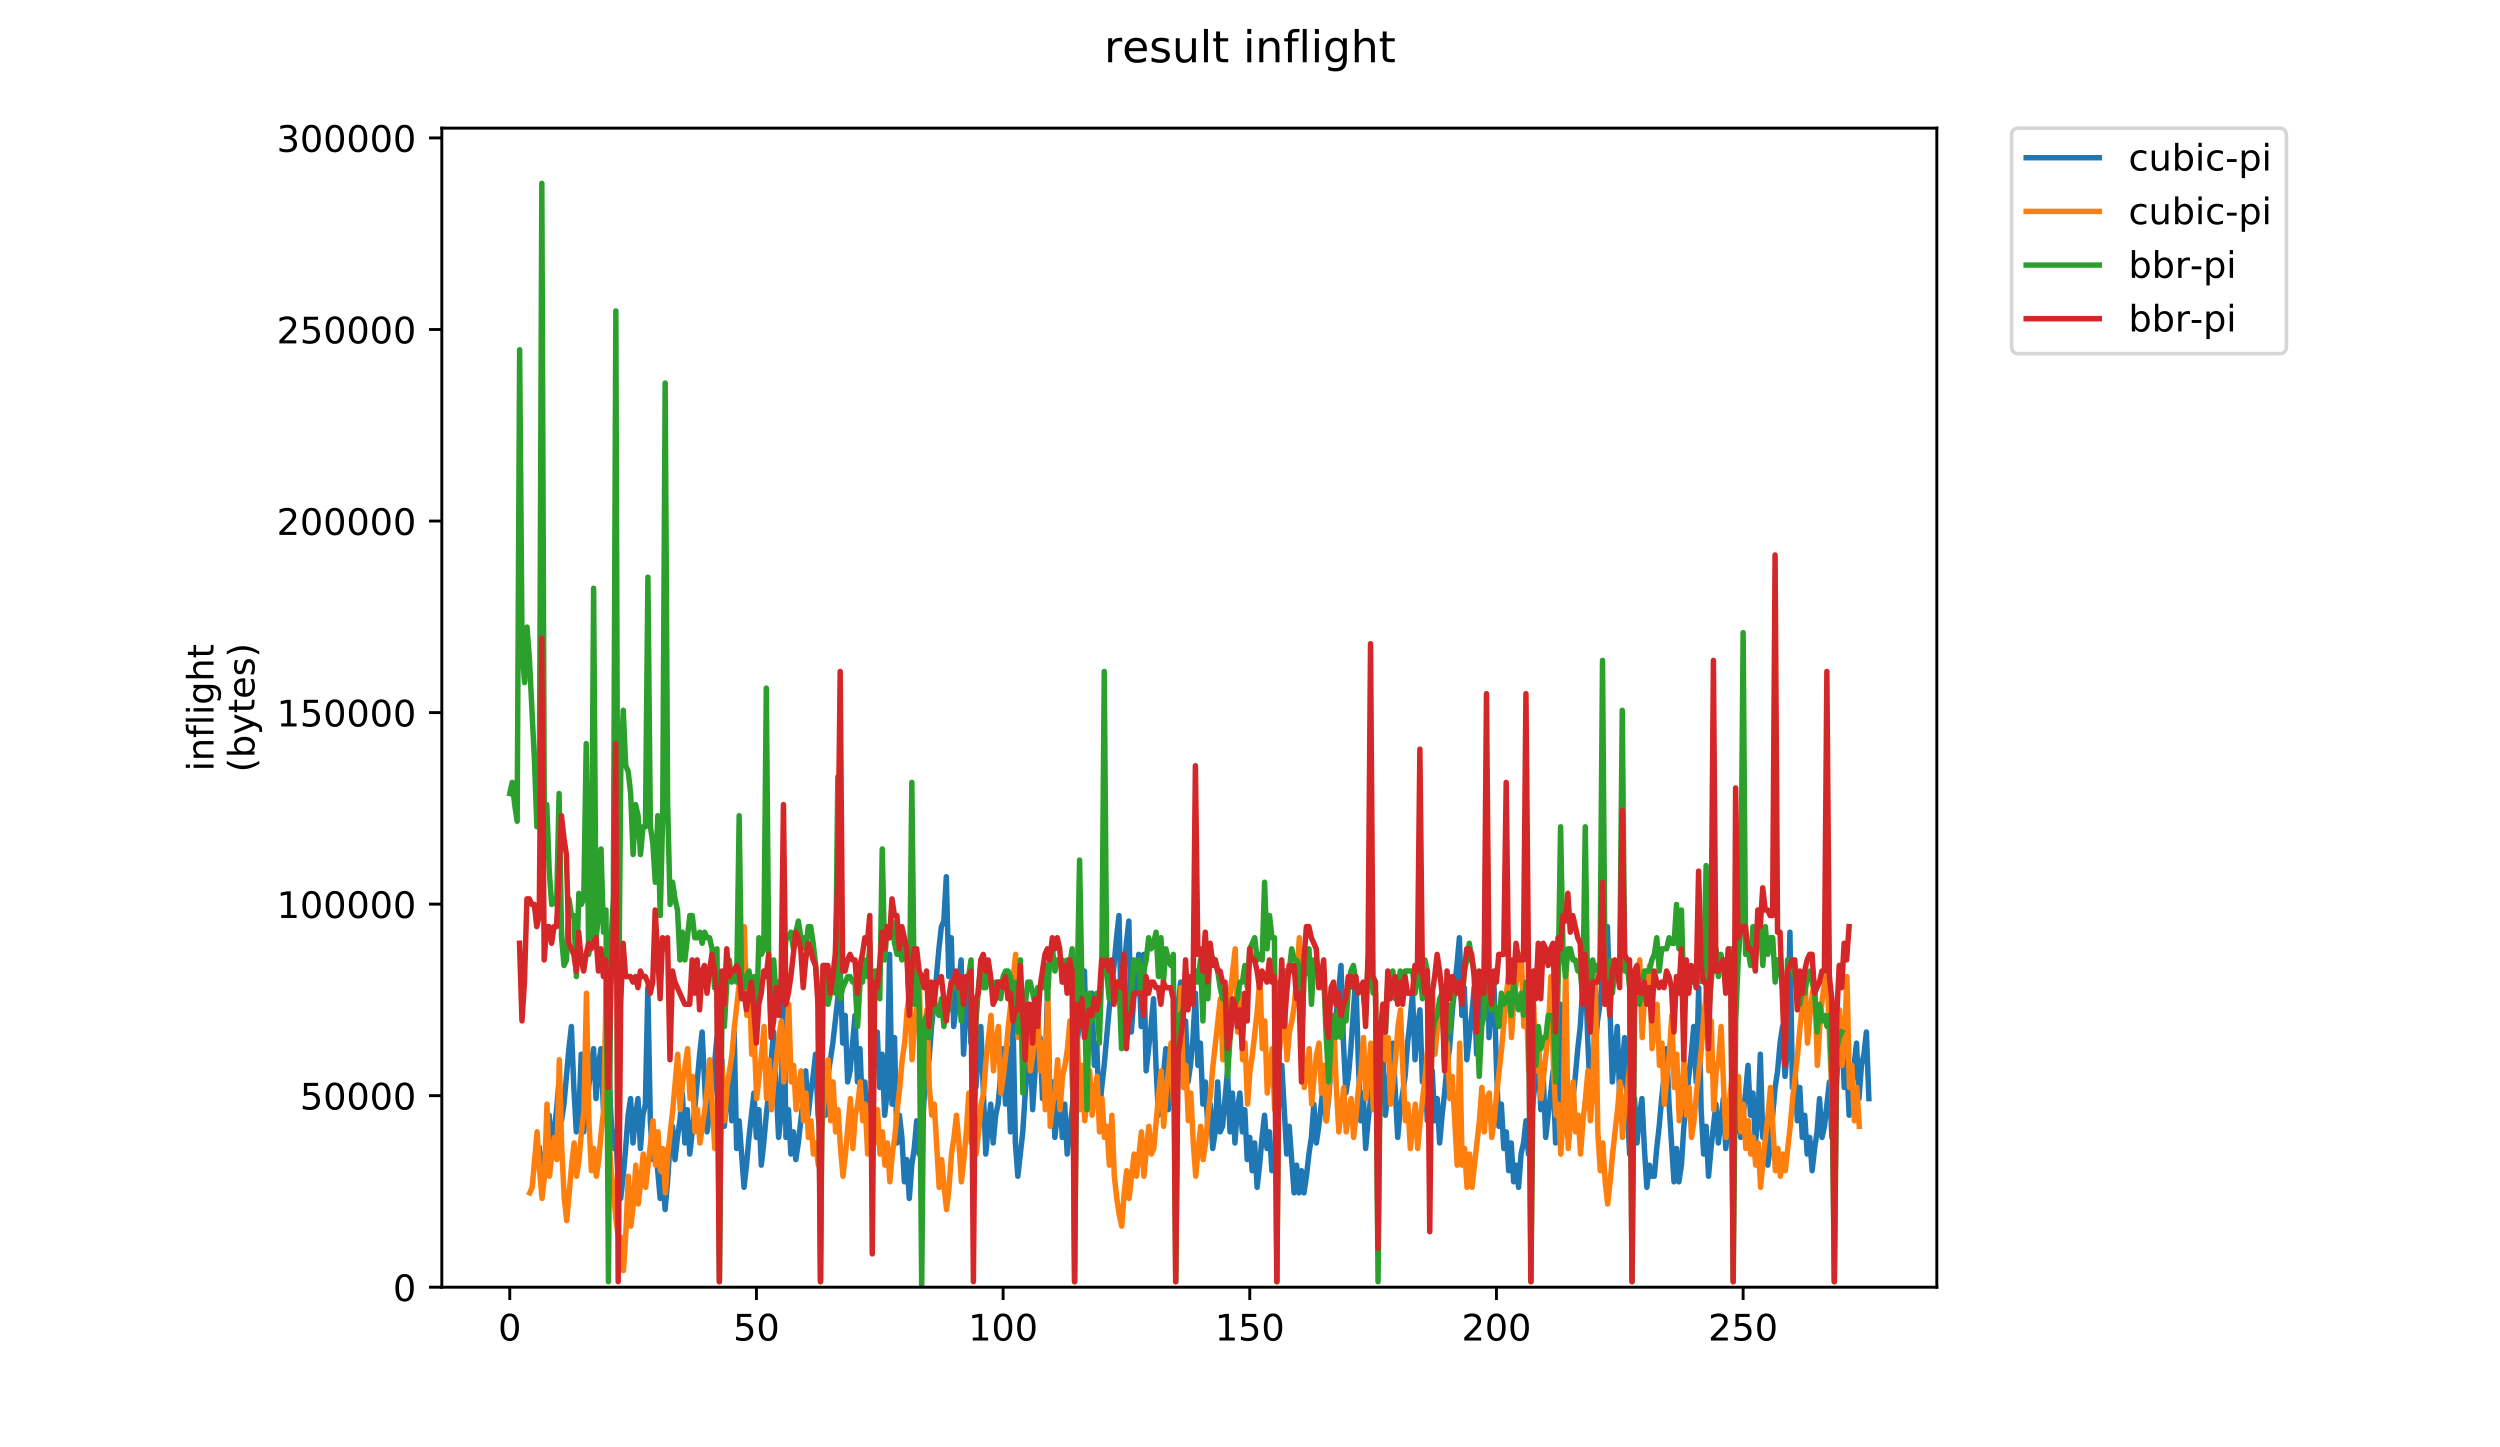 <?xml version="1.0" encoding="utf-8" standalone="no"?>
<!DOCTYPE svg PUBLIC "-//W3C//DTD SVG 1.1//EN"
  "http://www.w3.org/Graphics/SVG/1.1/DTD/svg11.dtd">
<!-- Created with matplotlib (https://matplotlib.org/) -->
<svg height="396pt" version="1.1" viewBox="0 0 684 396" width="684pt" xmlns="http://www.w3.org/2000/svg" xmlns:xlink="http://www.w3.org/1999/xlink">
 <defs>
  <style type="text/css">
*{stroke-linecap:butt;stroke-linejoin:round;}
  </style>
 </defs>
 <g id="figure_1">
  <g id="patch_1">
   <path d="M 0 396 
L 684 396 
L 684 0 
L 0 0 
z
" style="fill:#ffffff;"/>
  </g>
  <g id="axes_1">
   <g id="patch_2">
    <path d="M 120.879 352.174 
L 529.913 352.174 
L 529.913 35.062 
L 120.879 35.062 
z
" style="fill:#ffffff;"/>
   </g>
   <g id="matplotlib.axis_1">
    <g id="xtick_1">
     <g id="line2d_1">
      <defs>
       <path d="M 0 0 
L 0 3.5 
" id="m3fc7d71eb1" style="stroke:#000000;stroke-width:0.8;"/>
      </defs>
      <g>
       <use style="stroke:#000000;stroke-width:0.8;" x="139.471" xlink:href="#m3fc7d71eb1" y="352.174"/>
      </g>
     </g>
     <g id="text_1">
      <!-- 0 -->
      <defs>
       <path d="M 31.781 66.406 
Q 24.172 66.406 20.328 58.906 
Q 16.5 51.422 16.5 36.375 
Q 16.5 21.391 20.328 13.891 
Q 24.172 6.391 31.781 6.391 
Q 39.453 6.391 43.281 13.891 
Q 47.125 21.391 47.125 36.375 
Q 47.125 51.422 43.281 58.906 
Q 39.453 66.406 31.781 66.406 
z
M 31.781 74.219 
Q 44.047 74.219 50.516 64.516 
Q 56.984 54.828 56.984 36.375 
Q 56.984 17.969 50.516 8.266 
Q 44.047 -1.422 31.781 -1.422 
Q 19.531 -1.422 13.062 8.266 
Q 6.594 17.969 6.594 36.375 
Q 6.594 54.828 13.062 64.516 
Q 19.531 74.219 31.781 74.219 
z
" id="DejaVuSans-48"/>
      </defs>
      <g transform="translate(136.29 366.773)scale(0.1 -0.1)">
       <use xlink:href="#DejaVuSans-48"/>
      </g>
     </g>
    </g>
    <g id="xtick_2">
     <g id="line2d_2">
      <g>
       <use style="stroke:#000000;stroke-width:0.8;" x="206.961" xlink:href="#m3fc7d71eb1" y="352.174"/>
      </g>
     </g>
     <g id="text_2">
      <!-- 50 -->
      <defs>
       <path d="M 10.797 72.906 
L 49.516 72.906 
L 49.516 64.594 
L 19.828 64.594 
L 19.828 46.734 
Q 21.969 47.469 24.109 47.828 
Q 26.266 48.188 28.422 48.188 
Q 40.625 48.188 47.75 41.5 
Q 54.891 34.812 54.891 23.391 
Q 54.891 11.625 47.562 5.094 
Q 40.234 -1.422 26.906 -1.422 
Q 22.312 -1.422 17.547 -0.641 
Q 12.797 0.141 7.719 1.703 
L 7.719 11.625 
Q 12.109 9.234 16.797 8.062 
Q 21.484 6.891 26.703 6.891 
Q 35.156 6.891 40.078 11.328 
Q 45.016 15.766 45.016 23.391 
Q 45.016 31 40.078 35.438 
Q 35.156 39.891 26.703 39.891 
Q 22.75 39.891 18.812 39.016 
Q 14.891 38.141 10.797 36.281 
z
" id="DejaVuSans-53"/>
      </defs>
      <g transform="translate(200.598 366.773)scale(0.1 -0.1)">
       <use xlink:href="#DejaVuSans-53"/>
       <use x="63.623" xlink:href="#DejaVuSans-48"/>
      </g>
     </g>
    </g>
    <g id="xtick_3">
     <g id="line2d_3">
      <g>
       <use style="stroke:#000000;stroke-width:0.8;" x="274.45" xlink:href="#m3fc7d71eb1" y="352.174"/>
      </g>
     </g>
     <g id="text_3">
      <!-- 100 -->
      <defs>
       <path d="M 12.406 8.297 
L 28.516 8.297 
L 28.516 63.922 
L 10.984 60.406 
L 10.984 69.391 
L 28.422 72.906 
L 38.281 72.906 
L 38.281 8.297 
L 54.391 8.297 
L 54.391 0 
L 12.406 0 
z
" id="DejaVuSans-49"/>
      </defs>
      <g transform="translate(264.906 366.773)scale(0.1 -0.1)">
       <use xlink:href="#DejaVuSans-49"/>
       <use x="63.623" xlink:href="#DejaVuSans-48"/>
       <use x="127.246" xlink:href="#DejaVuSans-48"/>
      </g>
     </g>
    </g>
    <g id="xtick_4">
     <g id="line2d_4">
      <g>
       <use style="stroke:#000000;stroke-width:0.8;" x="341.939" xlink:href="#m3fc7d71eb1" y="352.174"/>
      </g>
     </g>
     <g id="text_4">
      <!-- 150 -->
      <g transform="translate(332.396 366.773)scale(0.1 -0.1)">
       <use xlink:href="#DejaVuSans-49"/>
       <use x="63.623" xlink:href="#DejaVuSans-53"/>
       <use x="127.246" xlink:href="#DejaVuSans-48"/>
      </g>
     </g>
    </g>
    <g id="xtick_5">
     <g id="line2d_5">
      <g>
       <use style="stroke:#000000;stroke-width:0.8;" x="409.429" xlink:href="#m3fc7d71eb1" y="352.174"/>
      </g>
     </g>
     <g id="text_5">
      <!-- 200 -->
      <defs>
       <path d="M 19.188 8.297 
L 53.609 8.297 
L 53.609 0 
L 7.328 0 
L 7.328 8.297 
Q 12.938 14.109 22.625 23.891 
Q 32.328 33.688 34.812 36.531 
Q 39.547 41.844 41.422 45.531 
Q 43.312 49.219 43.312 52.781 
Q 43.312 58.594 39.234 62.25 
Q 35.156 65.922 28.609 65.922 
Q 23.969 65.922 18.812 64.312 
Q 13.672 62.703 7.812 59.422 
L 7.812 69.391 
Q 13.766 71.781 18.938 73 
Q 24.125 74.219 28.422 74.219 
Q 39.75 74.219 46.484 68.547 
Q 53.219 62.891 53.219 53.422 
Q 53.219 48.922 51.531 44.891 
Q 49.859 40.875 45.406 35.406 
Q 44.188 33.984 37.641 27.219 
Q 31.109 20.453 19.188 8.297 
z
" id="DejaVuSans-50"/>
      </defs>
      <g transform="translate(399.885 366.773)scale(0.1 -0.1)">
       <use xlink:href="#DejaVuSans-50"/>
       <use x="63.623" xlink:href="#DejaVuSans-48"/>
       <use x="127.246" xlink:href="#DejaVuSans-48"/>
      </g>
     </g>
    </g>
    <g id="xtick_6">
     <g id="line2d_6">
      <g>
       <use style="stroke:#000000;stroke-width:0.8;" x="476.918" xlink:href="#m3fc7d71eb1" y="352.174"/>
      </g>
     </g>
     <g id="text_6">
      <!-- 250 -->
      <g transform="translate(467.375 366.773)scale(0.1 -0.1)">
       <use xlink:href="#DejaVuSans-50"/>
       <use x="63.623" xlink:href="#DejaVuSans-53"/>
       <use x="127.246" xlink:href="#DejaVuSans-48"/>
      </g>
     </g>
    </g>
   </g>
   <g id="matplotlib.axis_2">
    <g id="ytick_1">
     <g id="line2d_7">
      <defs>
       <path d="M 0 0 
L -3.5 0 
" id="md4f1e12e66" style="stroke:#000000;stroke-width:0.8;"/>
      </defs>
      <g>
       <use style="stroke:#000000;stroke-width:0.8;" x="120.879" xlink:href="#md4f1e12e66" y="352.174"/>
      </g>
     </g>
     <g id="text_7">
      <!-- 0 -->
      <g transform="translate(107.516 355.973)scale(0.1 -0.1)">
       <use xlink:href="#DejaVuSans-48"/>
      </g>
     </g>
    </g>
    <g id="ytick_2">
     <g id="line2d_8">
      <g>
       <use style="stroke:#000000;stroke-width:0.8;" x="120.879" xlink:href="#md4f1e12e66" y="299.769"/>
      </g>
     </g>
     <g id="text_8">
      <!-- 50000 -->
      <g transform="translate(82.066 303.569)scale(0.1 -0.1)">
       <use xlink:href="#DejaVuSans-53"/>
       <use x="63.623" xlink:href="#DejaVuSans-48"/>
       <use x="127.246" xlink:href="#DejaVuSans-48"/>
       <use x="190.869" xlink:href="#DejaVuSans-48"/>
       <use x="254.492" xlink:href="#DejaVuSans-48"/>
      </g>
     </g>
    </g>
    <g id="ytick_3">
     <g id="line2d_9">
      <g>
       <use style="stroke:#000000;stroke-width:0.8;" x="120.879" xlink:href="#md4f1e12e66" y="247.365"/>
      </g>
     </g>
     <g id="text_9">
      <!-- 100000 -->
      <g transform="translate(75.704 251.164)scale(0.1 -0.1)">
       <use xlink:href="#DejaVuSans-49"/>
       <use x="63.623" xlink:href="#DejaVuSans-48"/>
       <use x="127.246" xlink:href="#DejaVuSans-48"/>
       <use x="190.869" xlink:href="#DejaVuSans-48"/>
       <use x="254.492" xlink:href="#DejaVuSans-48"/>
       <use x="318.115" xlink:href="#DejaVuSans-48"/>
      </g>
     </g>
    </g>
    <g id="ytick_4">
     <g id="line2d_10">
      <g>
       <use style="stroke:#000000;stroke-width:0.8;" x="120.879" xlink:href="#md4f1e12e66" y="194.96"/>
      </g>
     </g>
     <g id="text_10">
      <!-- 150000 -->
      <g transform="translate(75.704 198.759)scale(0.1 -0.1)">
       <use xlink:href="#DejaVuSans-49"/>
       <use x="63.623" xlink:href="#DejaVuSans-53"/>
       <use x="127.246" xlink:href="#DejaVuSans-48"/>
       <use x="190.869" xlink:href="#DejaVuSans-48"/>
       <use x="254.492" xlink:href="#DejaVuSans-48"/>
       <use x="318.115" xlink:href="#DejaVuSans-48"/>
      </g>
     </g>
    </g>
    <g id="ytick_5">
     <g id="line2d_11">
      <g>
       <use style="stroke:#000000;stroke-width:0.8;" x="120.879" xlink:href="#md4f1e12e66" y="142.555"/>
      </g>
     </g>
     <g id="text_11">
      <!-- 200000 -->
      <g transform="translate(75.704 146.354)scale(0.1 -0.1)">
       <use xlink:href="#DejaVuSans-50"/>
       <use x="63.623" xlink:href="#DejaVuSans-48"/>
       <use x="127.246" xlink:href="#DejaVuSans-48"/>
       <use x="190.869" xlink:href="#DejaVuSans-48"/>
       <use x="254.492" xlink:href="#DejaVuSans-48"/>
       <use x="318.115" xlink:href="#DejaVuSans-48"/>
      </g>
     </g>
    </g>
    <g id="ytick_6">
     <g id="line2d_12">
      <g>
       <use style="stroke:#000000;stroke-width:0.8;" x="120.879" xlink:href="#md4f1e12e66" y="90.15"/>
      </g>
     </g>
     <g id="text_12">
      <!-- 250000 -->
      <g transform="translate(75.704 93.949)scale(0.1 -0.1)">
       <use xlink:href="#DejaVuSans-50"/>
       <use x="63.623" xlink:href="#DejaVuSans-53"/>
       <use x="127.246" xlink:href="#DejaVuSans-48"/>
       <use x="190.869" xlink:href="#DejaVuSans-48"/>
       <use x="254.492" xlink:href="#DejaVuSans-48"/>
       <use x="318.115" xlink:href="#DejaVuSans-48"/>
      </g>
     </g>
    </g>
    <g id="ytick_7">
     <g id="line2d_13">
      <g>
       <use style="stroke:#000000;stroke-width:0.8;" x="120.879" xlink:href="#md4f1e12e66" y="37.745"/>
      </g>
     </g>
     <g id="text_13">
      <!-- 300000 -->
      <defs>
       <path d="M 40.578 39.312 
Q 47.656 37.797 51.625 33 
Q 55.609 28.219 55.609 21.188 
Q 55.609 10.406 48.188 4.484 
Q 40.766 -1.422 27.094 -1.422 
Q 22.516 -1.422 17.656 -0.516 
Q 12.797 0.391 7.625 2.203 
L 7.625 11.719 
Q 11.719 9.328 16.594 8.109 
Q 21.484 6.891 26.812 6.891 
Q 36.078 6.891 40.938 10.547 
Q 45.797 14.203 45.797 21.188 
Q 45.797 27.641 41.281 31.266 
Q 36.766 34.906 28.719 34.906 
L 20.219 34.906 
L 20.219 43.016 
L 29.109 43.016 
Q 36.375 43.016 40.234 45.922 
Q 44.094 48.828 44.094 54.297 
Q 44.094 59.906 40.109 62.906 
Q 36.141 65.922 28.719 65.922 
Q 24.656 65.922 20.016 65.031 
Q 15.375 64.156 9.812 62.312 
L 9.812 71.094 
Q 15.438 72.656 20.344 73.438 
Q 25.25 74.219 29.594 74.219 
Q 40.828 74.219 47.359 69.109 
Q 53.906 64.016 53.906 55.328 
Q 53.906 49.266 50.438 45.094 
Q 46.969 40.922 40.578 39.312 
z
" id="DejaVuSans-51"/>
      </defs>
      <g transform="translate(75.704 41.544)scale(0.1 -0.1)">
       <use xlink:href="#DejaVuSans-51"/>
       <use x="63.623" xlink:href="#DejaVuSans-48"/>
       <use x="127.246" xlink:href="#DejaVuSans-48"/>
       <use x="190.869" xlink:href="#DejaVuSans-48"/>
       <use x="254.492" xlink:href="#DejaVuSans-48"/>
       <use x="318.115" xlink:href="#DejaVuSans-48"/>
      </g>
     </g>
    </g>
    <g id="text_14">
     <!-- inflight -->
     <defs>
      <path d="M 9.422 54.688 
L 18.406 54.688 
L 18.406 0 
L 9.422 0 
z
M 9.422 75.984 
L 18.406 75.984 
L 18.406 64.594 
L 9.422 64.594 
z
" id="DejaVuSans-105"/>
      <path d="M 54.891 33.016 
L 54.891 0 
L 45.906 0 
L 45.906 32.719 
Q 45.906 40.484 42.875 44.328 
Q 39.844 48.188 33.797 48.188 
Q 26.516 48.188 22.312 43.547 
Q 18.109 38.922 18.109 30.906 
L 18.109 0 
L 9.078 0 
L 9.078 54.688 
L 18.109 54.688 
L 18.109 46.188 
Q 21.344 51.125 25.703 53.562 
Q 30.078 56 35.797 56 
Q 45.219 56 50.047 50.172 
Q 54.891 44.344 54.891 33.016 
z
" id="DejaVuSans-110"/>
      <path d="M 37.109 75.984 
L 37.109 68.5 
L 28.516 68.5 
Q 23.688 68.5 21.797 66.547 
Q 19.922 64.594 19.922 59.516 
L 19.922 54.688 
L 34.719 54.688 
L 34.719 47.703 
L 19.922 47.703 
L 19.922 0 
L 10.891 0 
L 10.891 47.703 
L 2.297 47.703 
L 2.297 54.688 
L 10.891 54.688 
L 10.891 58.5 
Q 10.891 67.625 15.141 71.797 
Q 19.391 75.984 28.609 75.984 
z
" id="DejaVuSans-102"/>
      <path d="M 9.422 75.984 
L 18.406 75.984 
L 18.406 0 
L 9.422 0 
z
" id="DejaVuSans-108"/>
      <path d="M 45.406 27.984 
Q 45.406 37.75 41.375 43.109 
Q 37.359 48.484 30.078 48.484 
Q 22.859 48.484 18.828 43.109 
Q 14.797 37.75 14.797 27.984 
Q 14.797 18.266 18.828 12.891 
Q 22.859 7.516 30.078 7.516 
Q 37.359 7.516 41.375 12.891 
Q 45.406 18.266 45.406 27.984 
z
M 54.391 6.781 
Q 54.391 -7.172 48.188 -13.984 
Q 42 -20.797 29.203 -20.797 
Q 24.469 -20.797 20.266 -20.094 
Q 16.062 -19.391 12.109 -17.922 
L 12.109 -9.188 
Q 16.062 -11.328 19.922 -12.344 
Q 23.781 -13.375 27.781 -13.375 
Q 36.625 -13.375 41.016 -8.766 
Q 45.406 -4.156 45.406 5.172 
L 45.406 9.625 
Q 42.625 4.781 38.281 2.391 
Q 33.938 0 27.875 0 
Q 17.828 0 11.672 7.656 
Q 5.516 15.328 5.516 27.984 
Q 5.516 40.672 11.672 48.328 
Q 17.828 56 27.875 56 
Q 33.938 56 38.281 53.609 
Q 42.625 51.219 45.406 46.391 
L 45.406 54.688 
L 54.391 54.688 
z
" id="DejaVuSans-103"/>
      <path d="M 54.891 33.016 
L 54.891 0 
L 45.906 0 
L 45.906 32.719 
Q 45.906 40.484 42.875 44.328 
Q 39.844 48.188 33.797 48.188 
Q 26.516 48.188 22.312 43.547 
Q 18.109 38.922 18.109 30.906 
L 18.109 0 
L 9.078 0 
L 9.078 75.984 
L 18.109 75.984 
L 18.109 46.188 
Q 21.344 51.125 25.703 53.562 
Q 30.078 56 35.797 56 
Q 45.219 56 50.047 50.172 
Q 54.891 44.344 54.891 33.016 
z
" id="DejaVuSans-104"/>
      <path d="M 18.312 70.219 
L 18.312 54.688 
L 36.812 54.688 
L 36.812 47.703 
L 18.312 47.703 
L 18.312 18.016 
Q 18.312 11.328 20.141 9.422 
Q 21.969 7.516 27.594 7.516 
L 36.812 7.516 
L 36.812 0 
L 27.594 0 
Q 17.188 0 13.234 3.875 
Q 9.281 7.766 9.281 18.016 
L 9.281 47.703 
L 2.688 47.703 
L 2.688 54.688 
L 9.281 54.688 
L 9.281 70.219 
z
" id="DejaVuSans-116"/>
     </defs>
     <g transform="translate(58.426 211.018)rotate(-90)scale(0.1 -0.1)">
      <use xlink:href="#DejaVuSans-105"/>
      <use x="27.783" xlink:href="#DejaVuSans-110"/>
      <use x="91.162" xlink:href="#DejaVuSans-102"/>
      <use x="126.367" xlink:href="#DejaVuSans-108"/>
      <use x="154.15" xlink:href="#DejaVuSans-105"/>
      <use x="181.934" xlink:href="#DejaVuSans-103"/>
      <use x="245.41" xlink:href="#DejaVuSans-104"/>
      <use x="308.789" xlink:href="#DejaVuSans-116"/>
     </g>
     <!-- (bytes) -->
     <defs>
      <path d="M 31 75.875 
Q 24.469 64.656 21.281 53.656 
Q 18.109 42.672 18.109 31.391 
Q 18.109 20.125 21.312 9.062 
Q 24.516 -2 31 -13.188 
L 23.188 -13.188 
Q 15.875 -1.703 12.234 9.375 
Q 8.594 20.453 8.594 31.391 
Q 8.594 42.281 12.203 53.312 
Q 15.828 64.359 23.188 75.875 
z
" id="DejaVuSans-40"/>
      <path d="M 48.688 27.297 
Q 48.688 37.203 44.609 42.844 
Q 40.531 48.484 33.406 48.484 
Q 26.266 48.484 22.188 42.844 
Q 18.109 37.203 18.109 27.297 
Q 18.109 17.391 22.188 11.75 
Q 26.266 6.109 33.406 6.109 
Q 40.531 6.109 44.609 11.75 
Q 48.688 17.391 48.688 27.297 
z
M 18.109 46.391 
Q 20.953 51.266 25.266 53.625 
Q 29.594 56 35.594 56 
Q 45.562 56 51.781 48.094 
Q 58.016 40.188 58.016 27.297 
Q 58.016 14.406 51.781 6.484 
Q 45.562 -1.422 35.594 -1.422 
Q 29.594 -1.422 25.266 0.953 
Q 20.953 3.328 18.109 8.203 
L 18.109 0 
L 9.078 0 
L 9.078 75.984 
L 18.109 75.984 
z
" id="DejaVuSans-98"/>
      <path d="M 32.172 -5.078 
Q 28.375 -14.844 24.75 -17.812 
Q 21.141 -20.797 15.094 -20.797 
L 7.906 -20.797 
L 7.906 -13.281 
L 13.188 -13.281 
Q 16.891 -13.281 18.938 -11.516 
Q 21 -9.766 23.484 -3.219 
L 25.094 0.875 
L 2.984 54.688 
L 12.5 54.688 
L 29.594 11.922 
L 46.688 54.688 
L 56.203 54.688 
z
" id="DejaVuSans-121"/>
      <path d="M 56.203 29.594 
L 56.203 25.203 
L 14.891 25.203 
Q 15.484 15.922 20.484 11.062 
Q 25.484 6.203 34.422 6.203 
Q 39.594 6.203 44.453 7.469 
Q 49.312 8.734 54.109 11.281 
L 54.109 2.781 
Q 49.266 0.734 44.188 -0.344 
Q 39.109 -1.422 33.891 -1.422 
Q 20.797 -1.422 13.156 6.188 
Q 5.516 13.812 5.516 26.812 
Q 5.516 40.234 12.766 48.109 
Q 20.016 56 32.328 56 
Q 43.359 56 49.781 48.891 
Q 56.203 41.797 56.203 29.594 
z
M 47.219 32.234 
Q 47.125 39.594 43.094 43.984 
Q 39.062 48.391 32.422 48.391 
Q 24.906 48.391 20.391 44.141 
Q 15.875 39.891 15.188 32.172 
z
" id="DejaVuSans-101"/>
      <path d="M 44.281 53.078 
L 44.281 44.578 
Q 40.484 46.531 36.375 47.5 
Q 32.281 48.484 27.875 48.484 
Q 21.188 48.484 17.844 46.438 
Q 14.5 44.391 14.5 40.281 
Q 14.5 37.156 16.891 35.375 
Q 19.281 33.594 26.516 31.984 
L 29.594 31.297 
Q 39.156 29.25 43.188 25.516 
Q 47.219 21.781 47.219 15.094 
Q 47.219 7.469 41.188 3.016 
Q 35.156 -1.422 24.609 -1.422 
Q 20.219 -1.422 15.453 -0.562 
Q 10.688 0.297 5.422 2 
L 5.422 11.281 
Q 10.406 8.688 15.234 7.391 
Q 20.062 6.109 24.812 6.109 
Q 31.156 6.109 34.562 8.281 
Q 37.984 10.453 37.984 14.406 
Q 37.984 18.062 35.516 20.016 
Q 33.062 21.969 24.703 23.781 
L 21.578 24.516 
Q 13.234 26.266 9.516 29.906 
Q 5.812 33.547 5.812 39.891 
Q 5.812 47.609 11.281 51.797 
Q 16.75 56 26.812 56 
Q 31.781 56 36.172 55.266 
Q 40.578 54.547 44.281 53.078 
z
" id="DejaVuSans-115"/>
      <path d="M 8.016 75.875 
L 15.828 75.875 
Q 23.141 64.359 26.781 53.312 
Q 30.422 42.281 30.422 31.391 
Q 30.422 20.453 26.781 9.375 
Q 23.141 -1.703 15.828 -13.188 
L 8.016 -13.188 
Q 14.5 -2 17.703 9.062 
Q 20.906 20.125 20.906 31.391 
Q 20.906 42.672 17.703 53.656 
Q 14.5 64.656 8.016 75.875 
z
" id="DejaVuSans-41"/>
     </defs>
     <g transform="translate(69.624 211.295)rotate(-90)scale(0.1 -0.1)">
      <use xlink:href="#DejaVuSans-40"/>
      <use x="39.014" xlink:href="#DejaVuSans-98"/>
      <use x="102.49" xlink:href="#DejaVuSans-121"/>
      <use x="161.67" xlink:href="#DejaVuSans-116"/>
      <use x="200.879" xlink:href="#DejaVuSans-101"/>
      <use x="262.402" xlink:href="#DejaVuSans-115"/>
      <use x="314.502" xlink:href="#DejaVuSans-41"/>
     </g>
    </g>
   </g>
   <g id="line2d_14">
    <path clip-path="url(#p0f0b3a4dab)" d="M 147.552 314.233 
L 148.227 323.339 
L 148.902 317.268 
L 149.577 312.715 
L 150.252 305.127 
L 150.927 315.751 
L 152.277 303.61 
L 152.951 296.021 
L 153.626 306.645 
L 154.301 302.092 
L 155.651 286.915 
L 156.326 280.845 
L 157.001 297.539 
L 157.676 309.68 
L 158.351 305.127 
L 159.025 288.433 
L 159.7 309.68 
L 161.725 291.468 
L 162.4 286.915 
L 163.075 300.574 
L 163.75 291.468 
L 164.425 286.915 
L 165.1 303.61 
L 165.774 297.539 
L 166.449 289.951 
L 167.124 305.127 
L 167.799 314.233 
L 168.474 309.68 
L 169.149 323.339 
L 169.824 327.892 
L 170.499 321.821 
L 171.174 314.233 
L 171.848 305.127 
L 172.523 300.574 
L 173.198 312.715 
L 173.873 305.127 
L 174.548 300.574 
L 175.223 314.233 
L 175.898 305.127 
L 176.573 302.092 
L 177.248 270.221 
L 177.923 306.645 
L 178.597 317.268 
L 179.272 309.68 
L 179.947 320.304 
L 180.622 327.892 
L 181.297 321.821 
L 181.972 330.927 
L 182.647 323.339 
L 183.322 312.715 
L 183.997 308.162 
L 184.671 317.268 
L 185.346 311.198 
L 186.021 306.645 
L 186.696 299.057 
L 187.371 312.715 
L 188.046 303.61 
L 188.721 315.751 
L 190.071 303.61 
L 191.42 288.433 
L 192.095 282.363 
L 193.445 309.68 
L 194.12 305.127 
L 194.795 299.057 
L 196.145 283.88 
L 196.82 296.021 
L 197.494 289.951 
L 198.169 308.162 
L 198.844 300.574 
L 199.519 294.504 
L 200.194 306.645 
L 200.869 282.363 
L 201.544 314.233 
L 202.219 306.645 
L 203.569 324.857 
L 204.243 318.786 
L 204.918 311.198 
L 206.268 299.057 
L 206.943 311.198 
L 207.618 303.61 
L 208.293 318.786 
L 208.968 312.715 
L 209.643 305.127 
L 210.317 299.057 
L 210.992 289.951 
L 211.667 282.363 
L 213.017 311.198 
L 213.692 305.127 
L 214.367 265.668 
L 215.042 311.198 
L 215.717 303.61 
L 216.392 315.751 
L 217.066 309.68 
L 217.741 317.268 
L 218.416 312.715 
L 219.766 300.574 
L 220.441 292.986 
L 221.116 305.127 
L 221.791 299.057 
L 222.466 294.504 
L 223.14 288.433 
L 223.815 305.127 
L 224.49 309.68 
L 225.165 291.468 
L 225.84 305.127 
L 226.515 294.504 
L 227.865 285.398 
L 229.215 273.257 
L 229.889 265.668 
L 230.564 285.398 
L 231.239 277.81 
L 231.914 296.021 
L 232.589 292.986 
L 233.939 277.81 
L 234.614 296.021 
L 235.289 286.915 
L 235.963 303.61 
L 236.638 296.021 
L 237.313 309.68 
L 237.988 302.092 
L 238.663 296.021 
L 239.338 286.915 
L 240.013 282.363 
L 240.688 297.539 
L 241.363 288.433 
L 242.038 305.127 
L 242.712 299.057 
L 243.387 261.116 
L 244.062 302.092 
L 244.737 283.88 
L 245.412 312.715 
L 246.087 305.127 
L 246.762 311.198 
L 247.437 323.339 
L 248.112 317.268 
L 248.786 327.892 
L 249.461 318.786 
L 250.136 314.233 
L 250.811 306.645 
L 251.486 315.751 
L 252.161 311.198 
L 252.836 300.574 
L 253.511 292.986 
L 254.186 289.951 
L 254.861 280.845 
L 255.535 274.774 
L 256.885 259.598 
L 257.56 253.527 
L 258.235 252.01 
L 258.91 239.869 
L 259.585 267.186 
L 260.26 256.563 
L 260.935 280.845 
L 261.609 274.774 
L 262.284 270.221 
L 262.959 262.633 
L 263.634 288.433 
L 264.309 274.774 
L 264.984 267.186 
L 265.659 285.398 
L 266.334 276.292 
L 267.009 297.539 
L 267.684 288.433 
L 268.358 280.845 
L 269.708 315.751 
L 270.383 308.162 
L 271.058 302.092 
L 271.733 312.715 
L 272.408 305.127 
L 273.083 302.092 
L 274.432 286.915 
L 275.107 302.092 
L 275.782 286.915 
L 276.457 309.68 
L 277.132 277.81 
L 277.807 312.715 
L 278.482 321.821 
L 279.832 309.68 
L 280.507 299.057 
L 281.181 291.468 
L 281.856 285.398 
L 282.531 303.61 
L 283.206 292.986 
L 283.881 286.915 
L 284.556 283.88 
L 285.231 300.574 
L 285.906 296.021 
L 286.581 271.739 
L 287.255 300.574 
L 287.93 296.021 
L 288.605 311.198 
L 289.28 305.127 
L 289.955 297.539 
L 290.63 311.198 
L 291.305 302.092 
L 291.98 315.751 
L 293.33 303.61 
L 294.679 285.398 
L 295.354 279.327 
L 296.029 271.739 
L 296.704 265.668 
L 297.379 291.468 
L 298.054 277.81 
L 298.729 271.739 
L 299.404 291.468 
L 300.078 285.398 
L 300.753 305.127 
L 301.428 297.539 
L 302.103 291.468 
L 303.453 276.292 
L 304.803 264.151 
L 305.478 256.563 
L 306.153 250.492 
L 306.827 279.327 
L 307.502 265.668 
L 308.177 258.08 
L 308.852 252.01 
L 309.527 282.363 
L 310.202 273.257 
L 310.877 268.704 
L 311.552 261.116 
L 312.227 280.845 
L 312.901 261.116 
L 313.576 292.986 
L 314.926 280.845 
L 315.601 273.257 
L 316.276 291.468 
L 316.951 305.127 
L 317.626 300.574 
L 318.301 294.504 
L 318.976 286.915 
L 319.65 303.61 
L 320.325 294.504 
L 321 289.951 
L 321.675 283.88 
L 322.35 274.774 
L 323.025 268.704 
L 323.7 286.915 
L 324.375 279.327 
L 325.05 296.021 
L 325.724 291.468 
L 326.399 283.88 
L 327.074 271.739 
L 327.749 291.468 
L 328.424 285.398 
L 329.099 302.092 
L 329.774 296.021 
L 330.449 308.162 
L 331.124 302.092 
L 331.799 314.233 
L 332.473 309.68 
L 333.148 296.021 
L 333.823 309.68 
L 334.498 308.162 
L 335.848 292.986 
L 336.523 309.68 
L 337.198 299.057 
L 337.873 312.715 
L 338.547 303.61 
L 339.222 299.057 
L 339.897 309.68 
L 340.572 303.61 
L 341.247 317.268 
L 341.922 311.198 
L 342.597 320.304 
L 343.272 312.715 
L 343.947 324.857 
L 344.622 318.786 
L 345.296 311.198 
L 345.971 305.127 
L 346.646 314.233 
L 347.321 309.68 
L 347.996 320.304 
L 348.671 314.233 
L 349.346 312.715 
L 350.021 297.539 
L 350.696 291.468 
L 352.045 315.751 
L 352.72 308.162 
L 354.07 326.374 
L 354.745 318.786 
L 355.42 326.374 
L 356.095 320.304 
L 356.77 326.374 
L 357.445 321.821 
L 358.119 315.751 
L 358.794 311.198 
L 359.469 302.092 
L 360.144 312.715 
L 360.819 308.162 
L 362.169 296.021 
L 362.844 306.645 
L 363.519 300.574 
L 364.193 291.468 
L 364.868 286.915 
L 365.543 277.81 
L 366.218 271.739 
L 366.893 264.151 
L 367.568 285.398 
L 368.243 299.057 
L 368.918 294.504 
L 369.593 286.915 
L 370.942 267.186 
L 371.617 289.951 
L 372.292 306.645 
L 372.967 299.057 
L 373.642 314.233 
L 374.317 306.645 
L 375.667 294.504 
L 376.342 286.915 
L 377.016 302.092 
L 377.691 294.504 
L 378.366 288.433 
L 379.041 305.127 
L 379.716 299.057 
L 380.391 291.468 
L 381.066 285.398 
L 382.416 311.198 
L 383.091 303.61 
L 384.44 294.504 
L 385.115 285.398 
L 385.79 279.327 
L 386.465 271.739 
L 387.14 289.951 
L 387.815 280.845 
L 388.49 276.292 
L 389.165 296.021 
L 389.839 291.468 
L 390.514 306.645 
L 391.189 300.574 
L 391.864 292.986 
L 392.539 306.645 
L 393.214 300.574 
L 393.889 312.715 
L 394.564 305.127 
L 395.239 299.057 
L 395.914 291.468 
L 396.588 286.915 
L 397.263 277.81 
L 397.938 270.221 
L 398.613 264.151 
L 399.288 256.563 
L 399.963 277.81 
L 400.638 270.221 
L 401.313 289.951 
L 402.662 277.81 
L 403.337 270.221 
L 404.012 288.433 
L 404.687 280.845 
L 405.362 274.774 
L 406.037 270.221 
L 406.712 229.245 
L 407.387 283.88 
L 408.062 273.257 
L 408.737 268.704 
L 409.411 291.468 
L 410.086 308.162 
L 410.761 302.092 
L 411.436 314.233 
L 412.111 309.68 
L 412.786 320.304 
L 413.461 312.715 
L 414.136 323.339 
L 414.811 318.786 
L 415.485 324.857 
L 416.16 315.751 
L 416.835 312.715 
L 417.51 306.645 
L 418.185 315.751 
L 419.535 300.574 
L 420.21 294.504 
L 420.885 286.915 
L 421.56 303.61 
L 422.234 294.504 
L 422.909 311.198 
L 424.934 292.986 
L 425.609 312.715 
L 426.284 299.057 
L 426.959 274.774 
L 427.634 308.162 
L 428.308 300.574 
L 428.983 311.198 
L 429.658 308.162 
L 430.333 300.574 
L 431.008 294.504 
L 431.683 286.915 
L 432.358 280.845 
L 433.033 270.221 
L 433.708 264.151 
L 434.383 283.88 
L 435.057 299.057 
L 435.732 294.504 
L 437.082 279.327 
L 437.757 274.774 
L 438.432 267.186 
L 439.107 261.116 
L 439.782 253.527 
L 441.131 296.021 
L 442.481 280.845 
L 443.156 300.574 
L 443.831 291.468 
L 444.506 283.88 
L 445.181 302.092 
L 445.856 315.751 
L 446.531 309.68 
L 447.206 300.574 
L 447.88 312.715 
L 448.555 305.127 
L 449.23 300.574 
L 449.905 314.233 
L 450.58 324.857 
L 451.255 318.786 
L 451.93 321.821 
L 452.605 321.821 
L 453.28 314.233 
L 453.954 308.162 
L 454.629 300.574 
L 455.304 294.504 
L 455.979 286.915 
L 456.654 302.092 
L 458.004 323.339 
L 458.679 314.233 
L 459.354 323.339 
L 460.029 318.786 
L 460.703 308.162 
L 461.378 302.092 
L 462.053 294.504 
L 462.728 288.433 
L 463.403 280.845 
L 464.078 296.021 
L 464.753 270.221 
L 465.428 303.61 
L 466.103 315.751 
L 466.777 308.162 
L 467.452 321.821 
L 468.127 314.233 
L 469.477 302.092 
L 470.152 312.715 
L 471.502 300.574 
L 472.177 314.233 
L 472.851 306.645 
L 473.526 302.092 
L 474.201 292.986 
L 474.876 309.68 
L 475.551 299.057 
L 476.226 311.198 
L 477.576 299.057 
L 478.251 291.468 
L 478.926 305.127 
L 479.6 299.057 
L 480.275 312.715 
L 480.95 306.645 
L 481.625 288.433 
L 482.3 311.198 
L 482.975 306.645 
L 483.65 318.786 
L 484.325 314.233 
L 485 305.127 
L 485.674 297.539 
L 486.349 292.986 
L 487.024 285.398 
L 487.699 280.845 
L 488.374 294.504 
L 489.049 286.915 
L 489.724 255.045 
L 490.399 297.539 
L 491.074 291.468 
L 491.749 306.645 
L 492.423 297.539 
L 493.098 311.198 
L 493.773 305.127 
L 494.448 315.751 
L 495.123 311.198 
L 495.798 320.304 
L 496.473 314.233 
L 497.148 309.68 
L 497.823 300.574 
L 498.497 311.198 
L 499.172 308.162 
L 500.522 296.021 
L 501.197 311.198 
L 501.872 306.645 
L 502.547 294.504 
L 503.897 279.327 
L 504.572 297.539 
L 505.246 289.951 
L 505.921 305.127 
L 506.596 297.539 
L 507.946 285.398 
L 508.621 300.574 
L 509.296 291.468 
L 509.971 288.433 
L 510.646 282.363 
L 511.32 300.574 
L 511.32 300.574 
" style="fill:none;stroke:#1f77b4;stroke-linecap:square;stroke-width:1.5;"/>
   </g>
   <g id="line2d_15">
    <path clip-path="url(#p0f0b3a4dab)" d="M 144.928 326.374 
L 145.603 324.857 
L 146.953 309.68 
L 147.628 320.304 
L 148.303 327.892 
L 148.978 321.821 
L 149.653 302.092 
L 150.327 321.821 
L 151.002 315.751 
L 151.677 311.198 
L 152.352 317.268 
L 153.027 289.951 
L 153.702 314.233 
L 154.377 327.892 
L 155.052 333.962 
L 156.401 318.786 
L 157.076 312.715 
L 157.751 321.821 
L 158.426 317.268 
L 159.101 309.68 
L 159.776 303.61 
L 160.451 271.739 
L 161.126 306.645 
L 161.801 320.304 
L 162.476 314.233 
L 163.15 321.821 
L 163.825 317.268 
L 164.5 309.68 
L 165.175 303.61 
L 165.85 270.221 
L 166.525 309.68 
L 167.2 320.304 
L 167.875 326.374 
L 168.55 333.962 
L 169.224 338.515 
L 169.899 338.515 
L 170.574 347.621 
L 171.249 336.998 
L 171.924 321.821 
L 172.599 335.48 
L 173.274 329.41 
L 173.949 318.786 
L 174.624 329.41 
L 175.299 323.339 
L 175.973 315.751 
L 176.648 324.857 
L 178.673 306.645 
L 179.348 318.786 
L 180.023 309.68 
L 180.698 320.304 
L 181.373 314.233 
L 182.047 326.374 
L 182.722 315.751 
L 184.072 303.61 
L 185.422 288.433 
L 186.097 303.61 
L 186.772 296.021 
L 188.122 286.915 
L 188.796 300.574 
L 189.471 294.504 
L 190.146 309.68 
L 190.821 303.61 
L 191.496 312.715 
L 192.846 303.61 
L 193.521 297.539 
L 194.196 289.951 
L 195.545 314.233 
L 196.22 309.68 
L 197.57 291.468 
L 198.245 306.645 
L 198.92 297.539 
L 200.27 288.433 
L 200.945 280.845 
L 202.294 268.704 
L 203.644 253.527 
L 204.319 277.81 
L 204.994 267.186 
L 205.669 288.433 
L 206.344 283.88 
L 207.019 300.574 
L 208.368 288.433 
L 209.043 280.845 
L 209.718 300.574 
L 210.393 289.951 
L 211.068 303.61 
L 211.743 296.021 
L 213.093 283.88 
L 213.768 279.327 
L 214.442 296.021 
L 215.792 274.774 
L 216.467 296.021 
L 217.142 291.468 
L 217.817 303.61 
L 218.492 297.539 
L 219.167 292.986 
L 219.842 306.645 
L 220.516 299.057 
L 221.191 311.198 
L 221.866 306.645 
L 222.541 315.751 
L 223.216 312.715 
L 223.891 318.786 
L 225.241 303.61 
L 225.916 297.539 
L 226.591 289.951 
L 227.265 306.645 
L 227.94 296.021 
L 228.615 309.68 
L 229.29 303.61 
L 229.965 314.233 
L 230.64 321.821 
L 231.315 315.751 
L 232.665 300.574 
L 233.339 314.233 
L 234.014 305.127 
L 234.689 302.092 
L 235.364 296.021 
L 236.039 306.645 
L 236.714 302.092 
L 237.389 315.751 
L 238.064 308.162 
L 238.739 299.057 
L 239.414 312.715 
L 240.088 303.61 
L 240.763 315.751 
L 241.438 309.68 
L 242.113 318.786 
L 242.788 312.715 
L 243.463 323.339 
L 244.138 315.751 
L 244.813 311.198 
L 245.488 303.61 
L 246.162 297.539 
L 246.837 289.951 
L 247.512 285.398 
L 248.187 276.292 
L 248.862 271.739 
L 249.537 289.951 
L 250.212 280.845 
L 251.562 268.704 
L 252.237 309.68 
L 252.911 282.363 
L 253.586 276.292 
L 254.261 297.539 
L 254.936 305.127 
L 255.611 302.092 
L 256.961 324.857 
L 257.636 317.268 
L 258.311 324.857 
L 258.985 330.927 
L 259.66 324.857 
L 260.335 315.751 
L 261.01 311.198 
L 261.685 305.127 
L 262.36 312.715 
L 263.035 323.339 
L 263.71 317.268 
L 264.385 309.68 
L 265.06 299.057 
L 265.734 312.715 
L 266.409 305.127 
L 267.084 315.751 
L 267.759 309.68 
L 268.434 302.092 
L 269.109 299.057 
L 269.784 289.951 
L 271.134 277.81 
L 271.808 292.986 
L 272.483 285.398 
L 273.158 280.845 
L 273.833 299.057 
L 274.508 294.504 
L 275.183 288.433 
L 275.858 280.845 
L 276.533 274.774 
L 277.208 267.186 
L 277.883 261.116 
L 278.557 283.88 
L 279.232 273.257 
L 279.907 292.986 
L 280.582 283.88 
L 281.257 277.81 
L 281.932 292.986 
L 282.607 288.433 
L 283.282 282.363 
L 283.957 277.81 
L 284.631 292.986 
L 285.306 285.398 
L 285.981 303.61 
L 286.656 271.739 
L 287.331 308.162 
L 288.006 302.092 
L 288.681 299.057 
L 289.356 289.951 
L 290.031 303.61 
L 290.706 294.504 
L 291.38 291.468 
L 292.055 286.915 
L 292.73 279.327 
L 293.405 297.539 
L 294.08 289.951 
L 294.755 283.88 
L 295.43 303.61 
L 296.105 291.468 
L 296.78 306.645 
L 297.454 300.574 
L 298.129 292.986 
L 298.804 305.127 
L 299.479 299.057 
L 300.154 294.504 
L 300.829 309.68 
L 301.504 300.574 
L 302.179 311.198 
L 302.854 308.162 
L 303.529 318.786 
L 304.203 305.127 
L 304.878 321.821 
L 305.553 327.892 
L 306.228 332.445 
L 306.903 335.48 
L 307.578 326.374 
L 308.253 320.304 
L 308.928 327.892 
L 310.277 315.751 
L 310.952 321.821 
L 312.302 309.68 
L 312.977 321.821 
L 313.652 314.233 
L 314.327 308.162 
L 315.002 315.751 
L 315.677 314.233 
L 317.026 299.057 
L 317.701 292.986 
L 318.376 308.162 
L 319.051 299.057 
L 319.726 292.986 
L 320.401 285.398 
L 321.076 302.092 
L 322.426 289.951 
L 323.1 270.221 
L 323.775 297.539 
L 324.45 291.468 
L 325.125 306.645 
L 325.8 299.057 
L 326.475 312.715 
L 327.15 321.821 
L 327.825 314.233 
L 328.5 308.162 
L 329.175 317.268 
L 329.849 312.715 
L 330.524 305.127 
L 331.199 299.057 
L 331.874 291.468 
L 333.899 273.257 
L 334.574 289.951 
L 335.249 282.363 
L 335.923 276.292 
L 336.598 271.739 
L 337.948 259.598 
L 338.623 282.363 
L 339.298 271.739 
L 339.973 289.951 
L 340.648 285.398 
L 341.323 302.092 
L 341.998 292.986 
L 342.672 288.433 
L 344.022 276.292 
L 344.697 267.186 
L 345.372 286.915 
L 346.047 279.327 
L 346.722 299.057 
L 348.072 286.915 
L 348.746 303.61 
L 349.421 292.986 
L 351.446 274.774 
L 352.121 289.951 
L 352.796 282.363 
L 353.471 279.327 
L 354.146 274.774 
L 354.821 267.186 
L 355.495 256.563 
L 356.17 285.398 
L 356.845 297.539 
L 357.52 292.986 
L 358.195 286.915 
L 358.87 302.092 
L 359.545 294.504 
L 360.22 288.433 
L 360.895 285.398 
L 361.569 299.057 
L 362.244 291.468 
L 362.919 306.645 
L 363.594 297.539 
L 364.269 291.468 
L 364.944 280.845 
L 365.619 297.539 
L 366.294 309.68 
L 367.644 297.539 
L 368.318 309.68 
L 369.668 300.574 
L 370.343 311.198 
L 371.018 305.127 
L 371.693 297.539 
L 372.368 292.986 
L 373.043 283.88 
L 373.718 300.574 
L 375.067 285.398 
L 375.742 303.61 
L 377.092 294.504 
L 377.767 282.363 
L 378.442 274.774 
L 379.117 289.951 
L 379.792 283.88 
L 380.467 302.092 
L 381.816 289.951 
L 382.491 280.845 
L 383.166 276.292 
L 383.841 292.986 
L 384.516 306.645 
L 385.191 302.092 
L 385.866 314.233 
L 387.215 302.092 
L 387.89 314.233 
L 388.565 306.645 
L 389.915 294.504 
L 391.94 271.739 
L 392.615 288.433 
L 393.29 280.845 
L 394.639 271.739 
L 395.314 292.986 
L 395.989 285.398 
L 396.664 300.574 
L 397.339 294.504 
L 398.689 318.786 
L 399.364 285.398 
L 400.038 318.786 
L 400.713 314.233 
L 401.388 324.857 
L 402.063 315.751 
L 402.738 324.857 
L 404.763 306.645 
L 405.438 297.539 
L 406.113 309.68 
L 406.787 300.574 
L 407.462 299.057 
L 408.137 311.198 
L 408.812 306.645 
L 409.487 299.057 
L 410.837 286.915 
L 412.187 271.739 
L 412.861 265.668 
L 413.536 283.88 
L 414.211 273.257 
L 414.886 268.704 
L 415.561 265.668 
L 416.236 261.116 
L 416.911 280.845 
L 417.586 273.257 
L 418.261 292.986 
L 418.936 280.845 
L 419.61 274.774 
L 420.285 292.986 
L 420.96 283.88 
L 421.635 300.574 
L 422.985 288.433 
L 423.66 280.845 
L 424.335 267.186 
L 425.01 291.468 
L 425.684 305.127 
L 426.359 302.092 
L 427.034 315.751 
L 427.709 305.127 
L 428.384 262.633 
L 429.059 314.233 
L 429.734 306.645 
L 430.409 296.021 
L 431.084 309.68 
L 431.759 305.127 
L 432.433 315.751 
L 433.108 306.645 
L 433.783 300.574 
L 434.458 292.986 
L 435.133 306.645 
L 435.808 297.539 
L 436.483 267.186 
L 437.158 309.68 
L 437.833 320.304 
L 438.507 312.715 
L 439.182 323.339 
L 439.857 329.41 
L 440.532 323.339 
L 441.207 315.751 
L 442.557 303.61 
L 443.232 296.021 
L 443.907 311.198 
L 444.582 302.092 
L 445.256 297.539 
L 445.931 291.468 
L 446.606 283.88 
L 447.281 274.774 
L 448.631 262.633 
L 449.306 283.88 
L 449.981 271.739 
L 450.656 268.704 
L 451.33 264.151 
L 452.005 286.915 
L 453.355 274.774 
L 454.03 291.468 
L 454.705 285.398 
L 455.38 302.092 
L 456.055 294.504 
L 456.73 288.433 
L 457.405 277.81 
L 458.079 297.539 
L 458.754 288.433 
L 459.429 306.645 
L 460.104 300.574 
L 460.779 289.951 
L 461.454 305.127 
L 462.129 297.539 
L 462.804 311.198 
L 463.479 306.645 
L 464.153 299.057 
L 465.503 286.915 
L 466.178 277.81 
L 466.853 271.739 
L 467.528 292.986 
L 468.203 279.327 
L 468.878 303.61 
L 469.553 292.986 
L 470.228 289.951 
L 470.902 280.845 
L 471.577 297.539 
L 472.252 311.198 
L 472.927 303.61 
L 473.602 297.539 
L 474.277 289.951 
L 474.952 303.61 
L 475.627 294.504 
L 476.302 309.68 
L 476.976 302.092 
L 477.651 314.233 
L 478.326 306.645 
L 479.001 315.751 
L 479.676 311.198 
L 480.351 318.786 
L 481.026 312.715 
L 481.701 324.857 
L 482.376 317.268 
L 483.725 305.127 
L 484.4 297.539 
L 485.75 320.304 
L 486.425 314.233 
L 487.1 321.821 
L 487.775 315.751 
L 488.45 320.304 
L 489.799 308.162 
L 490.474 300.574 
L 491.824 288.433 
L 492.499 280.845 
L 493.174 274.774 
L 493.849 267.186 
L 494.524 285.398 
L 495.199 277.81 
L 495.874 271.739 
L 496.548 268.704 
L 497.223 291.468 
L 497.898 280.845 
L 498.573 273.257 
L 499.248 268.704 
L 499.923 265.668 
L 500.598 285.398 
L 501.273 300.574 
L 501.948 292.986 
L 502.622 282.363 
L 503.297 276.292 
L 503.972 291.468 
L 504.647 285.398 
L 505.322 267.186 
L 505.997 297.539 
L 506.672 291.468 
L 507.347 306.645 
L 508.022 297.539 
L 508.697 308.162 
L 508.697 308.162 
" style="fill:none;stroke:#ff7f0e;stroke-linecap:square;stroke-width:1.5;"/>
   </g>
   <g id="line2d_16">
    <path clip-path="url(#p0f0b3a4dab)" d="M 139.471 217.104 
L 140.146 214.069 
L 140.821 220.139 
L 141.496 224.692 
L 142.171 95.692 
L 142.846 177.645 
L 143.52 186.751 
L 144.195 171.575 
L 144.87 180.68 
L 146.22 207.998 
L 146.895 226.21 
L 147.57 217.104 
L 148.245 50.163 
L 148.92 224.692 
L 149.594 220.139 
L 150.269 238.351 
L 150.944 247.457 
L 151.619 245.939 
L 152.294 247.457 
L 152.969 217.104 
L 153.644 256.563 
L 154.319 264.151 
L 154.994 262.633 
L 155.669 245.939 
L 156.343 250.492 
L 157.018 250.492 
L 157.693 267.186 
L 158.368 244.421 
L 159.043 247.457 
L 159.718 245.939 
L 160.393 203.445 
L 161.068 261.116 
L 161.743 256.563 
L 162.417 160.951 
L 163.092 256.563 
L 163.767 250.492 
L 164.442 232.28 
L 165.117 255.045 
L 165.792 248.974 
L 166.467 350.657 
L 167.142 258.08 
L 167.817 245.939 
L 168.492 85.069 
L 169.166 286.915 
L 169.841 211.033 
L 170.516 194.339 
L 171.191 209.516 
L 171.866 211.033 
L 172.541 217.104 
L 173.216 233.798 
L 173.891 220.139 
L 174.566 223.174 
L 175.24 233.798 
L 175.915 226.21 
L 176.59 226.21 
L 177.265 157.916 
L 177.94 226.21 
L 178.615 230.763 
L 179.29 241.386 
L 179.965 223.174 
L 180.64 250.492 
L 181.315 223.174 
L 181.989 104.798 
L 182.664 220.139 
L 183.339 247.457 
L 184.014 241.386 
L 184.689 245.939 
L 185.364 248.974 
L 186.039 262.633 
L 186.714 255.045 
L 187.389 262.633 
L 188.738 250.492 
L 189.413 250.492 
L 190.088 256.563 
L 190.763 256.563 
L 191.438 255.045 
L 192.113 258.08 
L 192.788 255.045 
L 193.463 256.563 
L 194.138 256.563 
L 194.812 259.598 
L 195.487 270.221 
L 196.162 259.598 
L 196.837 350.657 
L 197.512 277.81 
L 198.187 280.845 
L 198.862 268.704 
L 199.537 262.633 
L 200.212 268.704 
L 200.886 267.186 
L 201.561 268.704 
L 202.236 223.174 
L 202.911 270.221 
L 203.586 270.221 
L 204.261 267.186 
L 204.936 265.668 
L 205.611 273.257 
L 206.286 267.186 
L 206.961 279.327 
L 207.635 256.563 
L 208.31 261.116 
L 208.985 259.598 
L 209.66 188.269 
L 210.335 264.151 
L 211.01 282.363 
L 211.685 262.633 
L 212.36 273.257 
L 213.035 268.704 
L 213.709 270.221 
L 214.384 265.668 
L 215.059 256.563 
L 215.734 256.563 
L 216.409 255.045 
L 217.084 259.598 
L 217.759 255.045 
L 218.434 252.01 
L 219.109 256.563 
L 219.784 256.563 
L 220.458 259.598 
L 221.133 253.527 
L 221.808 253.527 
L 222.483 258.08 
L 223.158 264.151 
L 223.833 271.739 
L 224.508 350.657 
L 225.183 265.668 
L 225.858 268.704 
L 226.532 274.774 
L 227.882 268.704 
L 228.557 271.739 
L 229.232 212.551 
L 229.907 273.257 
L 230.582 270.221 
L 231.932 267.186 
L 232.607 267.186 
L 233.281 268.704 
L 233.956 268.704 
L 234.631 280.845 
L 235.306 268.704 
L 235.981 268.704 
L 236.656 262.633 
L 237.331 267.186 
L 238.006 258.08 
L 238.681 292.986 
L 239.355 265.668 
L 240.03 265.668 
L 240.705 273.257 
L 241.38 232.28 
L 242.055 262.633 
L 242.73 253.527 
L 243.405 256.563 
L 244.08 252.01 
L 244.755 258.08 
L 245.43 261.116 
L 246.104 259.598 
L 246.779 262.633 
L 247.454 258.08 
L 248.129 261.116 
L 248.804 274.774 
L 249.479 214.069 
L 250.154 274.774 
L 250.829 262.633 
L 251.504 276.292 
L 252.178 352.174 
L 252.853 279.327 
L 253.528 277.81 
L 254.203 283.88 
L 254.878 277.81 
L 255.553 273.257 
L 256.228 276.292 
L 256.903 277.81 
L 257.578 273.257 
L 258.253 280.845 
L 258.927 274.774 
L 259.602 276.292 
L 260.277 270.221 
L 260.952 270.221 
L 261.627 267.186 
L 262.302 268.704 
L 262.977 279.327 
L 263.652 268.704 
L 264.327 268.704 
L 265.001 267.186 
L 265.676 262.633 
L 266.351 311.198 
L 267.026 279.327 
L 267.701 270.221 
L 268.376 264.151 
L 269.051 270.221 
L 269.726 270.221 
L 270.401 264.151 
L 271.076 268.704 
L 271.75 270.221 
L 272.425 268.704 
L 273.1 268.704 
L 273.775 273.257 
L 274.45 267.186 
L 275.125 265.668 
L 275.8 265.668 
L 276.475 267.186 
L 277.15 274.774 
L 277.824 268.704 
L 278.499 282.363 
L 279.174 262.633 
L 279.849 299.057 
L 280.524 274.774 
L 281.199 268.704 
L 281.874 268.704 
L 283.224 274.774 
L 283.899 270.221 
L 285.248 270.221 
L 285.923 264.151 
L 286.598 273.257 
L 287.273 261.116 
L 287.948 259.598 
L 288.623 265.668 
L 289.298 262.633 
L 290.647 262.633 
L 291.322 268.704 
L 291.997 262.633 
L 292.672 264.151 
L 293.347 259.598 
L 294.022 350.657 
L 294.697 271.739 
L 295.372 235.316 
L 296.047 271.739 
L 296.722 271.739 
L 297.396 303.61 
L 298.071 271.739 
L 298.746 279.327 
L 299.421 276.292 
L 300.096 271.739 
L 300.771 285.398 
L 301.446 265.668 
L 302.121 183.716 
L 302.796 265.668 
L 303.47 273.257 
L 304.145 265.668 
L 304.82 268.704 
L 305.495 270.221 
L 306.17 268.704 
L 306.845 286.915 
L 307.52 262.633 
L 308.195 277.81 
L 308.87 273.257 
L 309.545 271.739 
L 310.219 262.633 
L 310.894 265.668 
L 311.569 262.633 
L 312.244 271.739 
L 312.919 265.668 
L 313.594 262.633 
L 314.269 256.563 
L 314.944 259.598 
L 315.619 258.08 
L 316.293 255.045 
L 316.968 267.186 
L 317.643 256.563 
L 318.318 268.704 
L 318.993 259.598 
L 319.668 262.633 
L 320.343 264.151 
L 321.018 261.116 
L 321.693 350.657 
L 322.368 277.81 
L 323.042 277.81 
L 323.717 276.292 
L 324.392 268.704 
L 325.067 271.739 
L 325.742 267.186 
L 326.417 270.221 
L 327.092 265.668 
L 327.767 268.704 
L 328.442 262.633 
L 329.116 279.327 
L 329.791 256.563 
L 330.466 273.257 
L 331.141 259.598 
L 331.816 262.633 
L 332.491 262.633 
L 333.166 265.668 
L 333.841 270.221 
L 334.516 273.257 
L 335.191 270.221 
L 335.865 294.504 
L 336.54 283.88 
L 337.215 277.81 
L 337.89 274.774 
L 338.565 273.257 
L 339.24 268.704 
L 339.915 268.704 
L 340.59 264.151 
L 341.265 270.221 
L 341.939 259.598 
L 343.289 256.563 
L 343.964 262.633 
L 344.639 261.116 
L 345.314 262.633 
L 345.989 241.386 
L 346.664 259.598 
L 347.339 250.492 
L 348.014 256.563 
L 348.688 256.563 
L 349.363 350.657 
L 350.038 268.704 
L 350.713 268.704 
L 351.388 265.668 
L 352.738 265.668 
L 353.413 259.598 
L 354.088 262.633 
L 354.762 262.633 
L 355.437 264.151 
L 356.112 285.398 
L 356.787 267.186 
L 357.462 265.668 
L 358.137 259.598 
L 358.812 274.774 
L 359.487 262.633 
L 360.162 265.668 
L 360.837 265.668 
L 361.511 270.221 
L 362.186 267.186 
L 362.861 283.88 
L 363.536 296.021 
L 364.211 283.88 
L 364.886 277.81 
L 365.561 283.88 
L 366.236 276.292 
L 366.911 283.88 
L 367.585 279.327 
L 368.26 279.327 
L 368.935 270.221 
L 369.61 265.668 
L 370.285 264.151 
L 370.96 268.704 
L 371.635 270.221 
L 372.31 270.221 
L 372.985 271.739 
L 373.66 277.81 
L 374.334 262.633 
L 375.009 264.151 
L 375.684 271.739 
L 376.359 271.739 
L 377.034 350.657 
L 377.709 283.88 
L 378.384 277.81 
L 379.059 282.363 
L 379.734 268.704 
L 380.408 270.221 
L 381.083 265.668 
L 381.758 273.257 
L 382.433 270.221 
L 383.108 265.668 
L 383.783 270.221 
L 384.458 265.668 
L 386.483 265.668 
L 387.157 271.739 
L 387.832 267.186 
L 388.507 265.668 
L 389.182 273.257 
L 389.857 262.633 
L 390.532 265.668 
L 391.207 300.574 
L 391.882 283.88 
L 392.557 279.327 
L 393.231 277.81 
L 393.906 273.257 
L 394.581 271.739 
L 395.256 291.468 
L 395.931 274.774 
L 396.606 282.363 
L 397.281 274.774 
L 397.956 271.739 
L 398.631 270.221 
L 399.306 270.221 
L 399.98 273.257 
L 400.655 265.668 
L 401.33 262.633 
L 402.005 258.08 
L 402.68 262.633 
L 403.355 265.668 
L 404.03 276.292 
L 404.705 294.504 
L 405.38 280.845 
L 406.054 277.81 
L 406.729 214.069 
L 407.404 273.257 
L 408.079 276.292 
L 408.754 274.774 
L 409.429 276.292 
L 410.104 280.845 
L 410.779 271.739 
L 411.454 274.774 
L 412.803 271.739 
L 413.478 277.81 
L 414.153 268.704 
L 414.828 273.257 
L 415.503 276.292 
L 416.178 271.739 
L 416.853 277.81 
L 417.528 268.704 
L 418.203 270.221 
L 418.877 350.657 
L 419.552 283.88 
L 420.227 291.468 
L 420.902 280.845 
L 421.577 286.915 
L 422.252 283.88 
L 422.927 283.88 
L 423.602 277.81 
L 424.952 277.81 
L 425.626 296.021 
L 426.301 268.704 
L 426.976 226.21 
L 427.651 261.116 
L 428.326 267.186 
L 429.001 259.598 
L 429.676 259.598 
L 430.351 262.633 
L 431.026 262.633 
L 431.7 265.668 
L 432.375 265.668 
L 433.05 273.257 
L 433.725 226.21 
L 434.4 274.774 
L 435.075 282.363 
L 435.75 262.633 
L 436.425 265.668 
L 437.1 264.151 
L 437.775 264.151 
L 438.449 180.68 
L 439.124 265.668 
L 439.799 271.739 
L 440.474 262.633 
L 441.149 271.739 
L 441.824 264.151 
L 443.174 264.151 
L 443.849 194.339 
L 444.523 265.668 
L 445.198 264.151 
L 445.873 270.221 
L 446.548 350.657 
L 447.223 274.774 
L 447.898 273.257 
L 448.573 274.774 
L 449.923 265.668 
L 451.272 265.668 
L 451.947 262.633 
L 452.622 261.116 
L 453.297 256.563 
L 453.972 265.668 
L 454.647 259.598 
L 455.997 259.598 
L 456.672 256.563 
L 457.346 258.08 
L 458.021 258.08 
L 458.696 247.457 
L 459.371 259.598 
L 460.046 248.974 
L 460.721 274.774 
L 461.396 264.151 
L 462.071 265.668 
L 462.746 268.704 
L 463.421 268.704 
L 464.095 265.668 
L 464.77 268.704 
L 465.445 261.116 
L 466.12 265.668 
L 466.795 236.833 
L 467.47 277.81 
L 468.145 268.704 
L 468.82 262.633 
L 469.495 259.598 
L 470.169 267.186 
L 470.844 261.116 
L 472.194 267.186 
L 472.869 262.633 
L 473.544 259.598 
L 474.219 350.657 
L 474.894 279.327 
L 475.569 262.633 
L 476.244 253.527 
L 476.918 173.092 
L 477.593 261.116 
L 478.268 259.598 
L 478.943 264.151 
L 479.618 253.527 
L 480.293 262.633 
L 480.968 253.527 
L 481.643 253.527 
L 482.318 264.151 
L 482.992 253.527 
L 483.667 261.116 
L 484.342 256.563 
L 485.017 256.563 
L 485.692 268.704 
L 486.367 262.633 
L 487.042 264.151 
L 487.717 270.221 
L 488.392 286.915 
L 489.067 262.633 
L 491.091 267.186 
L 491.766 271.739 
L 492.441 274.774 
L 493.116 270.221 
L 493.791 271.739 
L 494.466 267.186 
L 495.141 265.668 
L 496.49 271.739 
L 497.165 282.363 
L 497.84 274.774 
L 498.515 279.327 
L 499.19 277.81 
L 499.865 280.845 
L 500.54 277.81 
L 501.215 296.021 
L 501.89 350.657 
L 502.564 286.915 
L 503.239 283.88 
L 503.914 282.363 
L 503.914 282.363 
" style="fill:none;stroke:#2ca02c;stroke-linecap:square;stroke-width:1.5;"/>
   </g>
   <g id="line2d_17">
    <path clip-path="url(#p0f0b3a4dab)" d="M 142.138 258.08 
L 142.813 279.327 
L 143.488 268.704 
L 144.163 245.939 
L 144.838 245.939 
L 145.513 247.457 
L 146.188 247.457 
L 146.863 253.527 
L 147.537 250.492 
L 148.212 174.61 
L 148.887 262.633 
L 149.562 253.527 
L 150.237 253.527 
L 150.912 258.08 
L 151.587 253.527 
L 152.262 253.527 
L 152.937 239.869 
L 153.611 223.174 
L 154.286 229.245 
L 154.961 233.798 
L 155.636 258.08 
L 156.986 261.116 
L 157.661 265.668 
L 158.336 255.045 
L 159.011 262.633 
L 159.686 265.668 
L 160.36 261.116 
L 161.035 258.08 
L 161.71 259.598 
L 163.06 256.563 
L 163.735 265.668 
L 164.41 259.598 
L 165.085 267.186 
L 165.76 262.633 
L 166.434 297.539 
L 167.109 270.221 
L 167.784 255.045 
L 168.459 203.445 
L 169.134 350.657 
L 169.809 274.774 
L 170.484 258.08 
L 171.159 267.186 
L 172.509 267.186 
L 173.183 268.704 
L 173.858 267.186 
L 174.533 270.221 
L 175.208 265.668 
L 175.883 267.186 
L 176.558 267.186 
L 177.233 268.704 
L 177.908 271.739 
L 178.583 268.704 
L 179.257 248.974 
L 180.607 273.257 
L 181.282 256.563 
L 181.957 259.598 
L 182.632 256.563 
L 183.307 289.951 
L 183.982 265.668 
L 184.657 268.704 
L 187.356 274.774 
L 188.706 274.774 
L 189.381 262.633 
L 190.056 271.739 
L 190.731 262.633 
L 191.406 276.292 
L 192.08 265.668 
L 192.755 264.151 
L 193.43 271.739 
L 194.105 265.668 
L 194.78 261.116 
L 195.455 265.668 
L 196.13 271.739 
L 196.805 350.657 
L 197.48 265.668 
L 198.155 274.774 
L 198.829 259.598 
L 199.504 267.186 
L 200.179 265.668 
L 200.854 265.668 
L 201.529 264.151 
L 202.204 265.668 
L 202.879 273.257 
L 203.554 271.739 
L 204.229 276.292 
L 204.903 271.739 
L 205.578 268.704 
L 206.253 276.292 
L 206.928 285.398 
L 207.603 274.774 
L 208.278 271.739 
L 208.953 265.668 
L 209.628 267.186 
L 210.303 261.116 
L 210.978 283.88 
L 211.652 279.327 
L 212.327 270.221 
L 213.002 277.81 
L 213.677 271.739 
L 214.352 220.139 
L 215.027 274.774 
L 215.702 271.739 
L 216.377 267.186 
L 217.726 255.045 
L 218.401 256.563 
L 219.076 259.598 
L 219.751 270.221 
L 220.426 262.633 
L 221.101 258.08 
L 221.776 259.598 
L 222.451 262.633 
L 223.126 264.151 
L 223.801 274.774 
L 224.475 350.657 
L 225.15 264.151 
L 226.5 264.151 
L 227.175 271.739 
L 227.85 267.186 
L 228.525 261.116 
L 229.2 241.386 
L 229.875 183.716 
L 230.549 265.668 
L 231.224 265.668 
L 231.899 262.633 
L 232.574 261.116 
L 233.249 262.633 
L 233.924 262.633 
L 234.599 271.739 
L 235.274 264.151 
L 235.949 261.116 
L 236.624 256.563 
L 237.298 258.08 
L 237.973 250.492 
L 238.648 343.068 
L 239.323 268.704 
L 239.998 270.221 
L 240.673 264.151 
L 241.348 255.045 
L 242.023 259.598 
L 242.698 253.527 
L 243.372 256.563 
L 244.047 245.939 
L 244.722 250.492 
L 245.397 250.492 
L 246.072 259.598 
L 246.747 253.527 
L 248.097 259.598 
L 248.772 277.81 
L 249.447 265.668 
L 250.121 259.598 
L 250.796 259.598 
L 251.471 265.668 
L 252.146 267.186 
L 252.821 270.221 
L 253.496 265.668 
L 254.171 280.845 
L 254.846 268.704 
L 255.521 274.774 
L 256.195 268.704 
L 256.87 268.704 
L 257.545 267.186 
L 258.895 279.327 
L 259.57 273.257 
L 260.245 268.704 
L 260.92 268.704 
L 261.595 265.668 
L 262.27 270.221 
L 262.944 267.186 
L 263.619 274.774 
L 264.294 267.186 
L 264.969 267.186 
L 265.644 265.668 
L 266.319 350.657 
L 266.994 273.257 
L 267.669 271.739 
L 268.344 262.633 
L 269.018 261.116 
L 269.693 265.668 
L 270.368 262.633 
L 271.043 267.186 
L 271.718 274.774 
L 272.393 273.257 
L 273.068 268.704 
L 273.743 268.704 
L 274.418 270.221 
L 275.093 267.186 
L 275.767 273.257 
L 276.442 271.739 
L 277.117 279.327 
L 277.792 276.292 
L 278.467 276.292 
L 279.142 264.151 
L 280.492 289.951 
L 281.167 274.774 
L 281.841 274.774 
L 282.516 285.398 
L 283.191 273.257 
L 283.866 280.845 
L 284.541 270.221 
L 285.891 261.116 
L 286.566 259.598 
L 287.241 262.633 
L 287.916 256.563 
L 288.59 259.598 
L 289.265 256.563 
L 289.94 259.598 
L 290.615 268.704 
L 291.29 264.151 
L 291.965 271.739 
L 292.64 262.633 
L 293.315 265.668 
L 293.99 350.657 
L 294.664 274.774 
L 295.339 280.845 
L 296.014 273.257 
L 296.689 283.88 
L 297.364 279.327 
L 298.039 276.292 
L 298.714 277.81 
L 299.389 273.257 
L 300.064 276.292 
L 300.739 273.257 
L 301.413 262.633 
L 302.088 264.151 
L 302.763 262.633 
L 303.438 265.668 
L 304.113 262.633 
L 304.788 274.774 
L 305.463 268.704 
L 306.138 268.704 
L 306.813 270.221 
L 307.487 261.116 
L 308.162 286.915 
L 308.837 277.81 
L 309.512 277.81 
L 310.187 271.739 
L 312.212 271.739 
L 312.887 277.81 
L 313.562 267.186 
L 314.236 271.739 
L 314.911 268.704 
L 315.586 268.704 
L 316.261 270.221 
L 316.936 270.221 
L 317.611 274.774 
L 318.286 268.704 
L 318.961 270.221 
L 320.31 270.221 
L 320.985 273.257 
L 321.66 350.657 
L 322.335 288.433 
L 323.685 279.327 
L 324.36 262.633 
L 325.035 276.292 
L 325.71 267.186 
L 326.385 274.774 
L 327.059 209.516 
L 327.734 261.116 
L 328.409 259.598 
L 329.084 265.668 
L 329.759 255.045 
L 330.434 268.704 
L 331.109 258.08 
L 331.784 264.151 
L 332.459 262.633 
L 333.133 265.668 
L 333.808 265.668 
L 334.483 268.704 
L 335.158 268.704 
L 335.833 286.915 
L 336.508 283.88 
L 337.183 273.257 
L 337.858 274.774 
L 338.533 280.845 
L 339.208 276.292 
L 339.882 286.915 
L 340.557 271.739 
L 341.232 279.327 
L 341.907 259.598 
L 342.582 262.633 
L 343.257 262.633 
L 343.932 265.668 
L 344.607 270.221 
L 345.282 265.668 
L 346.631 268.704 
L 347.306 262.633 
L 347.981 268.704 
L 348.656 267.186 
L 349.331 350.657 
L 350.006 280.845 
L 350.681 262.633 
L 351.356 280.845 
L 352.031 271.739 
L 352.705 264.151 
L 353.38 265.668 
L 354.055 264.151 
L 354.73 273.257 
L 355.405 271.739 
L 356.08 296.021 
L 356.755 262.633 
L 357.43 253.527 
L 358.105 253.527 
L 358.779 256.563 
L 360.129 259.598 
L 360.804 270.221 
L 361.479 267.186 
L 362.154 262.633 
L 362.829 279.327 
L 363.504 283.88 
L 364.179 270.221 
L 364.853 268.704 
L 365.528 274.774 
L 366.203 271.739 
L 366.878 277.81 
L 367.553 274.774 
L 368.228 273.257 
L 368.903 267.186 
L 369.578 267.186 
L 370.253 270.221 
L 370.928 267.186 
L 371.602 271.739 
L 372.952 268.704 
L 373.627 280.845 
L 374.302 261.116 
L 374.977 176.127 
L 375.652 267.186 
L 376.327 268.704 
L 377.002 341.551 
L 377.676 282.363 
L 378.351 274.774 
L 379.026 282.363 
L 379.701 265.668 
L 380.376 273.257 
L 381.051 268.704 
L 381.726 267.186 
L 382.401 274.774 
L 383.076 268.704 
L 383.751 274.774 
L 384.425 267.186 
L 385.1 271.739 
L 386.45 271.739 
L 387.125 264.151 
L 387.8 265.668 
L 388.475 204.963 
L 389.15 265.668 
L 389.825 271.739 
L 390.499 265.668 
L 391.174 336.998 
L 391.849 271.739 
L 392.524 267.186 
L 393.199 261.116 
L 393.874 265.668 
L 394.549 271.739 
L 395.224 292.986 
L 395.899 265.668 
L 396.574 273.257 
L 397.248 267.186 
L 397.923 268.704 
L 398.598 271.739 
L 399.273 268.704 
L 399.948 274.774 
L 400.623 265.668 
L 401.298 259.598 
L 401.973 259.598 
L 402.648 261.116 
L 403.322 267.186 
L 403.997 282.363 
L 404.672 265.668 
L 405.347 271.739 
L 406.022 271.739 
L 406.697 189.786 
L 407.372 265.668 
L 408.047 274.774 
L 408.722 265.668 
L 409.397 268.704 
L 410.071 261.116 
L 411.421 261.116 
L 412.096 214.069 
L 412.771 268.704 
L 413.446 262.633 
L 414.121 268.704 
L 414.796 258.08 
L 415.471 262.633 
L 416.82 262.633 
L 417.495 189.786 
L 418.17 262.633 
L 418.845 350.657 
L 419.52 265.668 
L 420.195 273.257 
L 420.87 258.08 
L 421.545 273.257 
L 422.22 258.08 
L 422.894 259.598 
L 423.569 264.151 
L 424.244 259.598 
L 424.919 258.08 
L 425.594 282.363 
L 426.269 256.563 
L 426.944 259.598 
L 427.619 250.492 
L 428.294 252.01 
L 428.968 244.421 
L 429.643 255.045 
L 430.318 250.492 
L 431.668 256.563 
L 432.343 258.08 
L 433.018 274.774 
L 433.693 261.116 
L 434.368 274.774 
L 435.043 282.363 
L 435.717 268.704 
L 437.067 268.704 
L 437.742 265.668 
L 438.417 241.386 
L 439.092 274.774 
L 439.767 268.704 
L 440.442 277.81 
L 441.117 265.668 
L 441.791 262.633 
L 442.466 265.668 
L 443.141 270.221 
L 443.816 221.657 
L 444.491 261.116 
L 445.166 262.633 
L 445.841 262.633 
L 446.516 350.657 
L 447.191 265.668 
L 447.866 264.151 
L 448.54 271.739 
L 449.215 271.739 
L 449.89 268.704 
L 450.565 274.774 
L 451.24 270.221 
L 451.915 279.327 
L 452.59 265.668 
L 453.265 268.704 
L 453.94 270.221 
L 454.614 268.704 
L 455.289 270.221 
L 455.964 265.668 
L 456.639 267.186 
L 457.314 270.221 
L 457.989 282.363 
L 458.664 267.186 
L 459.339 271.739 
L 460.014 259.598 
L 460.689 289.951 
L 461.363 262.633 
L 462.038 271.739 
L 462.713 264.151 
L 463.388 265.668 
L 464.063 270.221 
L 464.738 238.351 
L 465.413 264.151 
L 466.088 268.704 
L 466.763 268.704 
L 467.437 286.915 
L 468.112 264.151 
L 468.787 180.68 
L 469.462 265.668 
L 470.137 265.668 
L 471.487 262.633 
L 472.162 271.739 
L 472.837 259.598 
L 473.512 262.633 
L 474.186 350.657 
L 474.861 215.586 
L 475.536 256.563 
L 476.886 253.527 
L 477.561 253.527 
L 478.236 259.598 
L 478.911 259.598 
L 479.586 261.116 
L 480.26 265.668 
L 480.935 248.974 
L 481.61 253.527 
L 482.285 242.904 
L 482.96 248.974 
L 483.635 248.974 
L 484.31 250.492 
L 484.985 250.492 
L 485.66 151.845 
L 486.335 255.045 
L 487.009 255.045 
L 488.359 291.468 
L 489.034 265.668 
L 490.384 262.633 
L 491.059 262.633 
L 491.734 276.292 
L 492.409 265.668 
L 493.083 271.739 
L 493.758 265.668 
L 494.433 262.633 
L 495.108 261.116 
L 495.783 261.116 
L 496.458 271.739 
L 497.808 268.704 
L 498.483 265.668 
L 499.158 265.668 
L 499.832 183.716 
L 500.507 267.186 
L 501.182 273.257 
L 501.857 350.657 
L 502.532 277.81 
L 503.207 264.151 
L 503.882 270.221 
L 504.557 258.08 
L 505.232 262.633 
L 505.906 253.527 
L 505.906 253.527 
" style="fill:none;stroke:#d62728;stroke-linecap:square;stroke-width:1.5;"/>
   </g>
   <g id="patch_3">
    <path d="M 120.879 352.174 
L 120.879 35.062 
" style="fill:none;stroke:#000000;stroke-linecap:square;stroke-linejoin:miter;stroke-width:0.8;"/>
   </g>
   <g id="patch_4">
    <path d="M 529.913 352.174 
L 529.913 35.062 
" style="fill:none;stroke:#000000;stroke-linecap:square;stroke-linejoin:miter;stroke-width:0.8;"/>
   </g>
   <g id="patch_5">
    <path d="M 120.879 352.174 
L 529.913 352.174 
" style="fill:none;stroke:#000000;stroke-linecap:square;stroke-linejoin:miter;stroke-width:0.8;"/>
   </g>
   <g id="patch_6">
    <path d="M 120.879 35.062 
L 529.913 35.062 
" style="fill:none;stroke:#000000;stroke-linecap:square;stroke-linejoin:miter;stroke-width:0.8;"/>
   </g>
   <g id="legend_1">
    <g id="patch_7">
     <path d="M 552.365 96.775 
L 623.56 96.775 
Q 625.56 96.775 625.56 94.775 
L 625.56 37.062 
Q 625.56 35.062 623.56 35.062 
L 552.365 35.062 
Q 550.365 35.062 550.365 37.062 
L 550.365 94.775 
Q 550.365 96.775 552.365 96.775 
z
" style="fill:#ffffff;opacity:0.8;stroke:#cccccc;stroke-linejoin:miter;"/>
    </g>
    <g id="line2d_18">
     <path d="M 554.365 43.161 
L 574.365 43.161 
" style="fill:none;stroke:#1f77b4;stroke-linecap:square;stroke-width:1.5;"/>
    </g>
    <g id="line2d_19"/>
    <g id="text_15">
     <!-- cubic-pi -->
     <defs>
      <path d="M 48.781 52.594 
L 48.781 44.188 
Q 44.969 46.297 41.141 47.344 
Q 37.312 48.391 33.406 48.391 
Q 24.656 48.391 19.812 42.844 
Q 14.984 37.312 14.984 27.297 
Q 14.984 17.281 19.812 11.734 
Q 24.656 6.203 33.406 6.203 
Q 37.312 6.203 41.141 7.25 
Q 44.969 8.297 48.781 10.406 
L 48.781 2.094 
Q 45.016 0.344 40.984 -0.531 
Q 36.969 -1.422 32.422 -1.422 
Q 20.062 -1.422 12.781 6.344 
Q 5.516 14.109 5.516 27.297 
Q 5.516 40.672 12.859 48.328 
Q 20.219 56 33.016 56 
Q 37.156 56 41.109 55.141 
Q 45.062 54.297 48.781 52.594 
z
" id="DejaVuSans-99"/>
      <path d="M 8.5 21.578 
L 8.5 54.688 
L 17.484 54.688 
L 17.484 21.922 
Q 17.484 14.156 20.5 10.266 
Q 23.531 6.391 29.594 6.391 
Q 36.859 6.391 41.078 11.031 
Q 45.312 15.672 45.312 23.688 
L 45.312 54.688 
L 54.297 54.688 
L 54.297 0 
L 45.312 0 
L 45.312 8.406 
Q 42.047 3.422 37.719 1 
Q 33.406 -1.422 27.688 -1.422 
Q 18.266 -1.422 13.375 4.438 
Q 8.5 10.297 8.5 21.578 
z
M 31.109 56 
z
" id="DejaVuSans-117"/>
      <path d="M 4.891 31.391 
L 31.203 31.391 
L 31.203 23.391 
L 4.891 23.391 
z
" id="DejaVuSans-45"/>
      <path d="M 18.109 8.203 
L 18.109 -20.797 
L 9.078 -20.797 
L 9.078 54.688 
L 18.109 54.688 
L 18.109 46.391 
Q 20.953 51.266 25.266 53.625 
Q 29.594 56 35.594 56 
Q 45.562 56 51.781 48.094 
Q 58.016 40.188 58.016 27.297 
Q 58.016 14.406 51.781 6.484 
Q 45.562 -1.422 35.594 -1.422 
Q 29.594 -1.422 25.266 0.953 
Q 20.953 3.328 18.109 8.203 
z
M 48.688 27.297 
Q 48.688 37.203 44.609 42.844 
Q 40.531 48.484 33.406 48.484 
Q 26.266 48.484 22.188 42.844 
Q 18.109 37.203 18.109 27.297 
Q 18.109 17.391 22.188 11.75 
Q 26.266 6.109 33.406 6.109 
Q 40.531 6.109 44.609 11.75 
Q 48.688 17.391 48.688 27.297 
z
" id="DejaVuSans-112"/>
     </defs>
     <g transform="translate(582.365 46.661)scale(0.1 -0.1)">
      <use xlink:href="#DejaVuSans-99"/>
      <use x="54.98" xlink:href="#DejaVuSans-117"/>
      <use x="118.359" xlink:href="#DejaVuSans-98"/>
      <use x="181.836" xlink:href="#DejaVuSans-105"/>
      <use x="209.619" xlink:href="#DejaVuSans-99"/>
      <use x="264.6" xlink:href="#DejaVuSans-45"/>
      <use x="300.684" xlink:href="#DejaVuSans-112"/>
      <use x="364.16" xlink:href="#DejaVuSans-105"/>
     </g>
    </g>
    <g id="line2d_20">
     <path d="M 554.365 57.839 
L 574.365 57.839 
" style="fill:none;stroke:#ff7f0e;stroke-linecap:square;stroke-width:1.5;"/>
    </g>
    <g id="line2d_21"/>
    <g id="text_16">
     <!-- cubic-pi -->
     <g transform="translate(582.365 61.339)scale(0.1 -0.1)">
      <use xlink:href="#DejaVuSans-99"/>
      <use x="54.98" xlink:href="#DejaVuSans-117"/>
      <use x="118.359" xlink:href="#DejaVuSans-98"/>
      <use x="181.836" xlink:href="#DejaVuSans-105"/>
      <use x="209.619" xlink:href="#DejaVuSans-99"/>
      <use x="264.6" xlink:href="#DejaVuSans-45"/>
      <use x="300.684" xlink:href="#DejaVuSans-112"/>
      <use x="364.16" xlink:href="#DejaVuSans-105"/>
     </g>
    </g>
    <g id="line2d_22">
     <path d="M 554.365 72.517 
L 574.365 72.517 
" style="fill:none;stroke:#2ca02c;stroke-linecap:square;stroke-width:1.5;"/>
    </g>
    <g id="line2d_23"/>
    <g id="text_17">
     <!-- bbr-pi -->
     <defs>
      <path d="M 41.109 46.297 
Q 39.594 47.172 37.812 47.578 
Q 36.031 48 33.891 48 
Q 26.266 48 22.188 43.047 
Q 18.109 38.094 18.109 28.812 
L 18.109 0 
L 9.078 0 
L 9.078 54.688 
L 18.109 54.688 
L 18.109 46.188 
Q 20.953 51.172 25.484 53.578 
Q 30.031 56 36.531 56 
Q 37.453 56 38.578 55.875 
Q 39.703 55.766 41.062 55.516 
z
" id="DejaVuSans-114"/>
     </defs>
     <g transform="translate(582.365 76.017)scale(0.1 -0.1)">
      <use xlink:href="#DejaVuSans-98"/>
      <use x="63.477" xlink:href="#DejaVuSans-98"/>
      <use x="126.953" xlink:href="#DejaVuSans-114"/>
      <use x="167.973" xlink:href="#DejaVuSans-45"/>
      <use x="204.057" xlink:href="#DejaVuSans-112"/>
      <use x="267.533" xlink:href="#DejaVuSans-105"/>
     </g>
    </g>
    <g id="line2d_24">
     <path d="M 554.365 87.195 
L 574.365 87.195 
" style="fill:none;stroke:#d62728;stroke-linecap:square;stroke-width:1.5;"/>
    </g>
    <g id="line2d_25"/>
    <g id="text_18">
     <!-- bbr-pi -->
     <g transform="translate(582.365 90.695)scale(0.1 -0.1)">
      <use xlink:href="#DejaVuSans-98"/>
      <use x="63.477" xlink:href="#DejaVuSans-98"/>
      <use x="126.953" xlink:href="#DejaVuSans-114"/>
      <use x="167.973" xlink:href="#DejaVuSans-45"/>
      <use x="204.057" xlink:href="#DejaVuSans-112"/>
      <use x="267.533" xlink:href="#DejaVuSans-105"/>
     </g>
    </g>
   </g>
  </g>
  <g id="text_19">
   <!-- result inflight -->
   <defs>
    <path id="DejaVuSans-32"/>
   </defs>
   <g transform="translate(302.11 17.038)scale(0.12 -0.12)">
    <use xlink:href="#DejaVuSans-114"/>
    <use x="41.082" xlink:href="#DejaVuSans-101"/>
    <use x="102.605" xlink:href="#DejaVuSans-115"/>
    <use x="154.705" xlink:href="#DejaVuSans-117"/>
    <use x="218.084" xlink:href="#DejaVuSans-108"/>
    <use x="245.867" xlink:href="#DejaVuSans-116"/>
    <use x="285.076" xlink:href="#DejaVuSans-32"/>
    <use x="316.863" xlink:href="#DejaVuSans-105"/>
    <use x="344.646" xlink:href="#DejaVuSans-110"/>
    <use x="408.025" xlink:href="#DejaVuSans-102"/>
    <use x="443.23" xlink:href="#DejaVuSans-108"/>
    <use x="471.014" xlink:href="#DejaVuSans-105"/>
    <use x="498.797" xlink:href="#DejaVuSans-103"/>
    <use x="562.273" xlink:href="#DejaVuSans-104"/>
    <use x="625.652" xlink:href="#DejaVuSans-116"/>
   </g>
  </g>
 </g>
 <defs>
  <clipPath id="p0f0b3a4dab">
   <rect height="317.112" width="409.034" x="120.879" y="35.062"/>
  </clipPath>
 </defs>
</svg>
